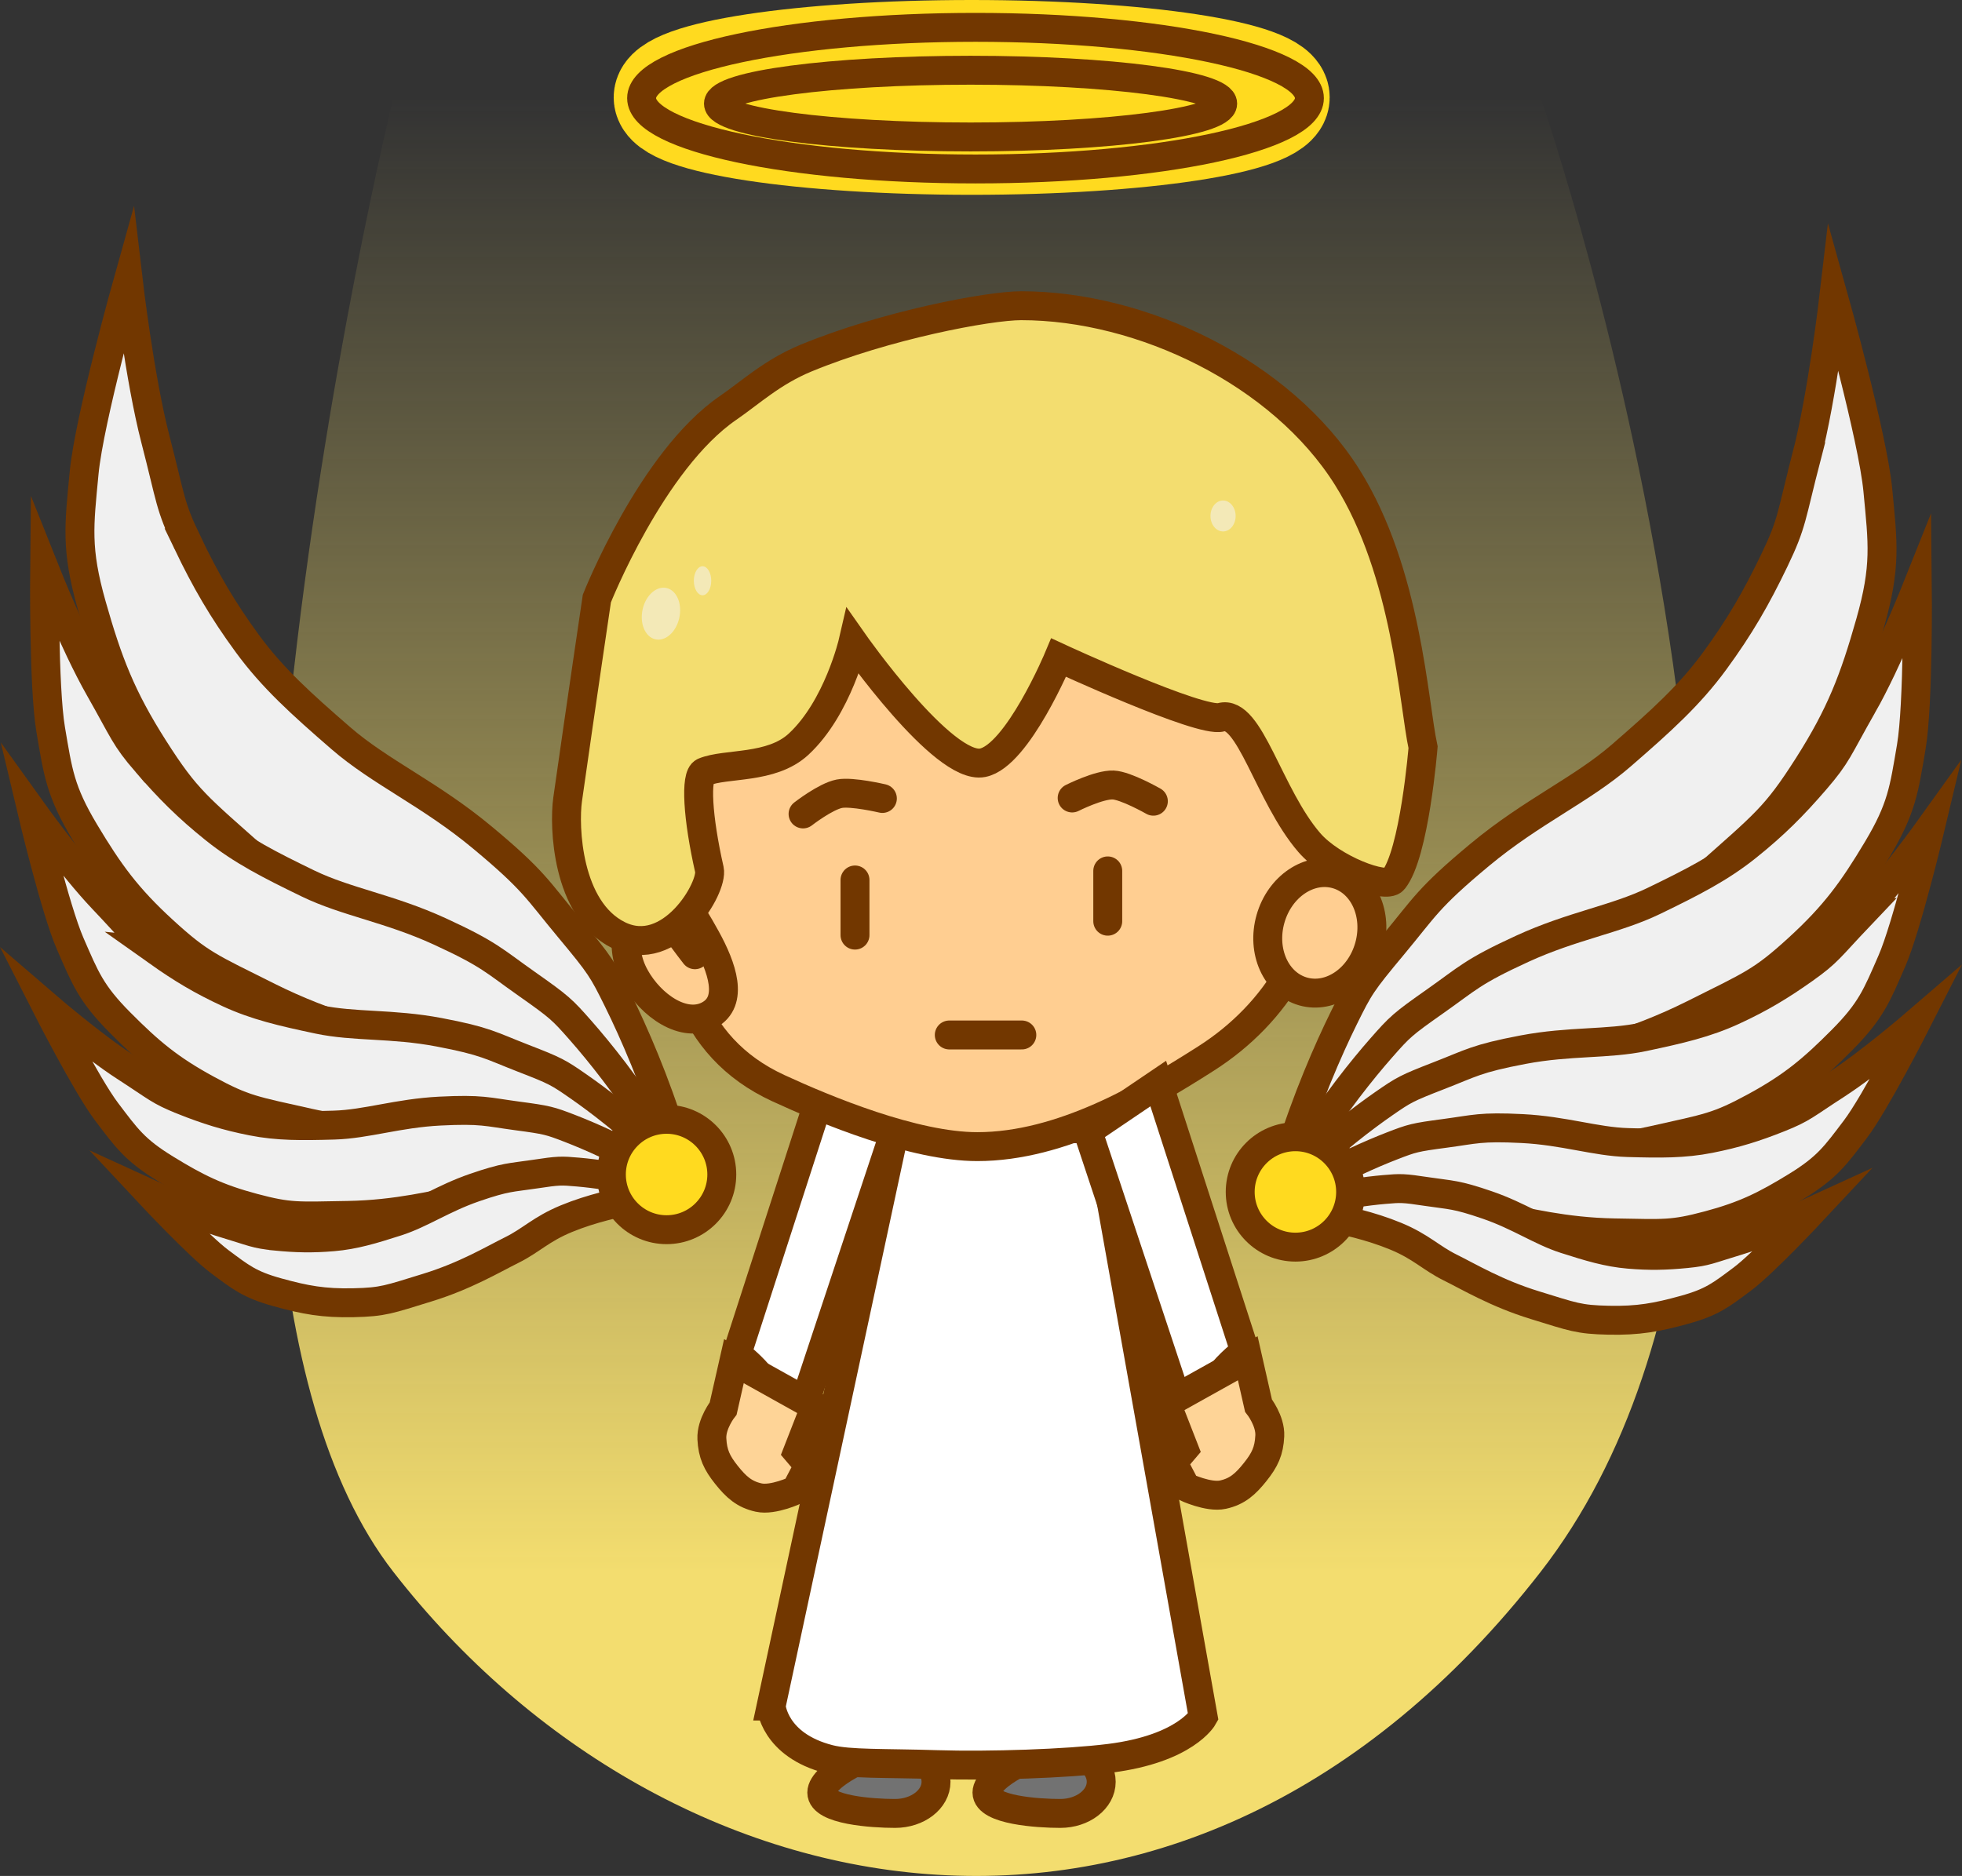 <svg version="1.1" xmlns="http://www.w3.org/2000/svg" xmlns:xlink="http://www.w3.org/1999/xlink" width="67.844" height="64.885" viewBox="0,0,67.844,64.885"><rect x="0" y="0" width="67.844" height="64.885" fill="#333333" stroke="none"/><defs><linearGradient x1="239.515" y1="151.536" x2="239.515" y2="202.536" gradientUnits="userSpaceOnUse" id="color-1"><stop offset="0" stop-color="#f3dd6f" stop-opacity="0"/><stop offset="1" stop-color="#f3dd6f"/></linearGradient></defs><g transform="translate(-206.078,-148.166)"><g data-paper-data="{&quot;isPaintingLayer&quot;:true}" fill-rule="nonzero" stroke-linejoin="miter" stroke-miterlimit="10" stroke-dasharray="" stroke-dashoffset="0" style="mix-blend-mode: normal"><path d="M219.682,202.536c-9.504,-12.22 0,-51 0,-51h39.667c0,0 12.22,35.289 0,51c-12.22,15.711 -30.163,12.22 -39.667,0z" fill="url(#color-1)" stroke="none" stroke-width="0" stroke-linecap="butt"/><path d="M250.307,151.535c0,0.894 -4.759,1.619 -10.629,1.619c-5.87,0 -10.629,-0.725 -10.629,-1.619c0,-0.894 4.759,-1.619 10.629,-1.619c5.87,0 10.629,0.725 10.629,1.619z" fill="none" stroke="#ffda1f" stroke-width="3.5" stroke-linecap="butt"/><g data-paper-data="{&quot;index&quot;:null}" stroke="#723700" stroke-width="1"><g fill="#f0f0f0" stroke-linecap="round"><path d="M268.547,163.962c0.544,-2.097 0.941,-5.496 0.941,-5.496c0,0 1.349,4.818 1.524,6.656c0.174,1.838 0.292,2.628 -0.263,4.585c-0.555,1.957 -1.021,3.179 -2.15,4.951c-1.129,1.772 -1.491,2.007 -3.593,3.876c-2.102,1.869 -4.084,2.909 -5.363,3.719c-1.279,0.81 -2.308,0.984 -3.869,2.129c-1.561,1.145 -2.909,2.582 -3.675,3.429c-0.766,0.847 -1.658,2.471 -1.658,2.471c0,0 -0.36,-0.251 0.224,-2.168c0.585,-1.917 1.348,-3.657 1.882,-4.74c0.534,-1.082 0.609,-1.208 1.703,-2.521c1.094,-1.313 1.194,-1.623 3.003,-3.126c1.808,-1.503 3.513,-2.239 4.885,-3.429c1.372,-1.19 2.36,-2.08 3.23,-3.269c0.87,-1.189 1.438,-2.175 2.067,-3.484c0.629,-1.309 0.567,-1.487 1.112,-3.583z"/><path d="M270.48,172.572c0.869,-1.529 1.898,-4.111 1.898,-4.111c0,0 0.041,4.062 -0.21,5.54c-0.251,1.478 -0.326,2.122 -1.174,3.539c-0.848,1.418 -1.471,2.277 -2.73,3.428c-1.259,1.151 -1.592,1.259 -3.635,2.281c-2.043,1.022 -3.816,1.419 -4.99,1.784c-1.174,0.365 -2.017,0.285 -3.483,0.853c-1.466,0.568 -2.826,1.41 -3.605,1.913c-0.779,0.503 -1.822,1.587 -1.822,1.587c0,0 -0.23,-0.273 0.633,-1.653c0.863,-1.38 1.829,-2.583 2.476,-3.319c0.647,-0.736 0.732,-0.819 1.867,-1.617c1.135,-0.799 1.279,-1.021 3.014,-1.817c1.735,-0.797 3.227,-1.014 4.554,-1.657c1.327,-0.643 2.289,-1.133 3.222,-1.882c0.933,-0.748 1.587,-1.402 2.356,-2.295c0.77,-0.894 0.758,-1.046 1.628,-2.575z"/><path d="M270.374,179.857c1.049,-1.103 2.451,-3.058 2.451,-3.058c0,0 -0.812,3.422 -1.33,4.611c-0.519,1.189 -0.716,1.715 -1.724,2.729c-1.008,1.014 -1.71,1.607 -3.008,2.312c-1.298,0.705 -1.6,0.726 -3.529,1.159c-1.929,0.433 -3.502,0.397 -4.564,0.46c-1.062,0.062 -1.754,-0.181 -3.104,-0.009c-1.35,0.172 -2.668,0.596 -3.427,0.856c-0.759,0.26 -1.861,0.954 -1.861,0.954c0,0 -0.136,-0.277 0.876,-1.257c1.012,-0.979 2.074,-1.789 2.772,-2.273c0.697,-0.483 0.786,-0.535 1.906,-0.97c1.12,-0.434 1.287,-0.591 2.911,-0.899c1.624,-0.308 2.922,-0.18 4.171,-0.444c1.249,-0.264 2.159,-0.475 3.099,-0.909c0.94,-0.434 1.625,-0.847 2.458,-1.438c0.833,-0.591 0.855,-0.721 1.904,-1.824z"/><path d="M269.601,185.664c1.124,-0.726 2.725,-2.105 2.725,-2.105c0,0 -1.401,2.754 -2.09,3.663c-0.689,0.908 -0.966,1.316 -2.036,1.974c-1.071,0.658 -1.793,1.018 -3.047,1.352c-1.254,0.334 -1.517,0.289 -3.253,0.26c-1.737,-0.029 -3.073,-0.385 -3.993,-0.551c-0.92,-0.166 -1.461,-0.517 -2.649,-0.649c-1.188,-0.132 -2.402,-0.043 -3.104,0.022c-0.702,0.065 -1.787,0.43 -1.787,0.43c0,0 -0.059,-0.265 1.008,-0.892c1.067,-0.627 2.142,-1.099 2.837,-1.368c0.695,-0.269 0.782,-0.295 1.828,-0.434c1.046,-0.139 1.222,-0.239 2.672,-0.166c1.45,0.073 2.533,0.451 3.654,0.484c1.121,0.033 1.942,0.041 2.835,-0.136c0.893,-0.177 1.563,-0.387 2.396,-0.719c0.833,-0.332 0.879,-0.439 2.003,-1.164z"/><path d="M266.18,191.076c1.02,-0.306 2.55,-1.007 2.55,-1.007c0,0 -1.68,1.797 -2.408,2.339c-0.728,0.542 -1.03,0.793 -1.994,1.06c-0.964,0.266 -1.597,0.383 -2.63,0.361c-1.033,-0.022 -1.224,-0.114 -2.546,-0.521c-1.322,-0.406 -2.265,-0.974 -2.932,-1.304c-0.667,-0.331 -1.003,-0.719 -1.883,-1.082c-0.88,-0.364 -1.828,-0.564 -2.379,-0.669c-0.551,-0.106 -1.462,-0.066 -1.462,-0.066c0,0 0.014,-0.216 0.968,-0.459c0.955,-0.244 1.881,-0.367 2.472,-0.419c0.591,-0.052 0.663,-0.052 1.494,0.072c0.831,0.125 0.987,0.088 2.08,0.464c1.093,0.376 1.838,0.905 2.688,1.178c0.85,0.273 1.477,0.461 2.198,0.523c0.722,0.062 1.281,0.049 1.992,-0.021c0.711,-0.07 0.77,-0.141 1.79,-0.448z"/></g><path d="M250.872,191.301c-1.054,0 -1.909,-0.855 -1.909,-1.909c0,-1.054 0.855,-1.909 1.909,-1.909c1.054,0 1.909,0.855 1.909,1.909c0,1.054 -0.855,1.909 -1.909,1.909z" fill="#ffda1f" stroke-linecap="butt"/></g><g stroke="#723700" stroke-width="1"><g fill="#f0f0f0" stroke-linecap="round"><path d="M212.564,166.942c0.629,1.309 1.197,2.295 2.067,3.484c0.87,1.189 1.858,2.079 3.23,3.269c1.372,1.19 3.077,1.926 4.885,3.429c1.808,1.503 1.909,1.813 3.003,3.126c1.094,1.313 1.169,1.439 1.703,2.521c0.534,1.082 1.298,2.823 1.882,4.74c0.585,1.917 0.224,2.168 0.224,2.168c0,0 -0.892,-1.624 -1.658,-2.471c-0.766,-0.847 -2.114,-2.284 -3.675,-3.429c-1.561,-1.145 -2.59,-1.319 -3.869,-2.129c-1.279,-0.81 -3.261,-1.851 -5.363,-3.719c-2.102,-1.869 -2.464,-2.104 -3.593,-3.876c-1.129,-1.772 -1.595,-2.994 -2.15,-4.951c-0.555,-1.957 -0.437,-2.747 -0.263,-4.585c0.174,-1.838 1.524,-6.656 1.524,-6.656c0,0 0.397,3.399 0.941,5.496c0.544,2.097 0.482,2.274 1.112,3.583z"/><path d="M211.148,174.545c0.77,0.894 1.423,1.547 2.356,2.295c0.933,0.748 1.895,1.238 3.222,1.882c1.327,0.643 2.819,0.861 4.554,1.657c1.735,0.797 1.879,1.019 3.014,1.817c1.135,0.799 1.22,0.881 1.867,1.617c0.647,0.736 1.613,1.939 2.476,3.319c0.863,1.38 0.633,1.653 0.633,1.653c0,0 -1.042,-1.085 -1.822,-1.587c-0.779,-0.503 -2.139,-1.344 -3.605,-1.913c-1.466,-0.568 -2.309,-0.488 -3.483,-0.853c-1.174,-0.365 -2.947,-0.763 -4.99,-1.784c-2.043,-1.022 -2.376,-1.129 -3.635,-2.281c-1.259,-1.151 -1.882,-2.011 -2.73,-3.428c-0.848,-1.418 -0.923,-2.062 -1.174,-3.539c-0.251,-1.478 -0.21,-5.54 -0.21,-5.54c0,0 1.028,2.582 1.898,4.111c0.869,1.529 0.858,1.681 1.628,2.575z"/><path d="M211.53,181.078c0.833,0.591 1.518,1.003 2.458,1.438c0.94,0.434 1.85,0.645 3.099,0.909c1.249,0.264 2.547,0.136 4.171,0.444c1.624,0.308 1.791,0.464 2.911,0.899c1.12,0.434 1.209,0.486 1.906,0.97c0.697,0.483 1.759,1.293 2.772,2.273c1.012,0.979 0.876,1.257 0.876,1.257c0,0 -1.102,-0.694 -1.861,-0.954c-0.759,-0.26 -2.077,-0.684 -3.427,-0.856c-1.35,-0.172 -2.042,0.071 -3.104,0.009c-1.062,-0.062 -2.635,-0.027 -4.564,-0.46c-1.929,-0.433 -2.231,-0.454 -3.529,-1.159c-1.298,-0.705 -2,-1.297 -3.008,-2.312c-1.008,-1.014 -1.205,-1.54 -1.724,-2.729c-0.519,-1.189 -1.33,-4.611 -1.33,-4.611c0,0 1.402,1.955 2.451,3.058c1.049,1.103 1.071,1.234 1.904,1.824z"/><path d="M212.402,186.225c0.833,0.332 1.504,0.543 2.396,0.719c0.893,0.177 1.714,0.168 2.835,0.136c1.121,-0.033 2.204,-0.411 3.654,-0.484c1.45,-0.073 1.626,0.026 2.672,0.166c1.046,0.139 1.133,0.166 1.828,0.434c0.695,0.269 1.77,0.741 2.837,1.368c1.067,0.627 1.008,0.892 1.008,0.892c0,0 -1.084,-0.365 -1.787,-0.43c-0.702,-0.065 -1.916,-0.154 -3.104,-0.022c-1.188,0.132 -1.729,0.483 -2.649,0.649c-0.92,0.166 -2.256,0.522 -3.993,0.551c-1.737,0.029 -1.999,0.074 -3.253,-0.26c-1.254,-0.334 -1.977,-0.694 -3.047,-1.352c-1.071,-0.658 -1.347,-1.066 -2.036,-1.974c-0.689,-0.908 -2.09,-3.663 -2.09,-3.663c0,0 1.601,1.379 2.725,2.105c1.124,0.726 1.17,0.832 2.003,1.164z"/><path d="M215.61,190.921c0.711,0.07 1.27,0.083 1.992,0.021c0.722,-0.062 1.348,-0.25 2.198,-0.523c0.85,-0.273 1.595,-0.801 2.688,-1.178c1.093,-0.376 1.249,-0.339 2.08,-0.464c0.831,-0.125 0.903,-0.124 1.494,-0.072c0.591,0.052 1.518,0.175 2.472,0.419c0.955,0.244 0.968,0.459 0.968,0.459c0,0 -0.91,-0.039 -1.462,0.066c-0.551,0.106 -1.499,0.305 -2.379,0.669c-0.88,0.364 -1.216,0.752 -1.883,1.082c-0.667,0.331 -1.61,0.898 -2.932,1.304c-1.322,0.406 -1.513,0.498 -2.546,0.52c-1.033,0.022 -1.665,-0.094 -2.63,-0.361c-0.964,-0.267 -1.266,-0.518 -1.994,-1.06c-0.728,-0.542 -2.408,-2.339 -2.408,-2.339c0,0 1.53,0.701 2.55,1.007c1.02,0.306 1.079,0.378 1.79,0.448z"/></g><path d="M227.219,188.789c0,-1.054 0.855,-1.909 1.909,-1.909c1.054,0 1.909,0.855 1.909,1.909c0,1.054 -0.855,1.909 -1.909,1.909c-1.054,0 -1.909,-0.855 -1.909,-1.909z" fill="#ffda1f" stroke-linecap="butt"/></g><path d="M244.157,209.794c0,0.604 -0.633,1.094 -1.415,1.094c-0.781,0 -2.536,-0.116 -2.536,-0.721c0,-0.604 1.754,-1.468 2.536,-1.468c0.781,0 1.415,0.49 1.415,1.094z" fill="#727272" stroke="#723700" stroke-width="1" stroke-linecap="butt"/><path d="M238.445,209.794c0,0.604 -0.633,1.094 -1.415,1.094c-0.781,0 -2.536,-0.116 -2.536,-0.721c0,-0.604 1.754,-1.468 2.536,-1.468c0.781,0 1.415,0.49 1.415,1.094z" fill="#727272" stroke="#723700" stroke-width="1" stroke-linecap="butt"/><path d="M234.551,185.742l2.436,1.649l-3.096,9.329c0,0 -1.192,-0.464 -1.429,-0.806c-0.338,-0.488 -0.907,-0.906 -0.907,-0.906z" fill="#ffffff" stroke="#723700" stroke-width="1" stroke-linecap="butt"/><path d="M232.743,207.173l4.287,-19.968h7.022l3.631,20.346c0,0 -0.605,1.102 -3.241,1.431c-1.47,0.184 -4.154,0.275 -5.969,0.218c-1.838,-0.058 -3.021,-0.008 -3.724,-0.187c-1.916,-0.49 -2.005,-1.84 -2.005,-1.84z" fill="#ffffff" stroke="#723700" stroke-width="1" stroke-linecap="butt"/><path d="M240.512,185.264h-2.402" fill="none" stroke="#723700" stroke-width="1" stroke-linecap="round"/><path d="M251.356,151.561c0,1.353 -5.169,2.449 -11.546,2.449c-6.377,0 -11.546,-1.097 -11.546,-2.449c0,-1.353 5.169,-2.449 11.546,-2.449c6.377,0 11.546,1.097 11.546,2.449z" fill="none" stroke="#723700" stroke-width="1" stroke-linecap="butt"/><path d="M248.357,151.749c0,0.637 -3.903,1.154 -8.718,1.154c-4.815,0 -8.718,-0.516 -8.718,-1.154c0,-0.637 3.903,-1.154 8.718,-1.154c4.815,0 8.718,0.516 8.718,1.154z" fill="none" stroke="#723700" stroke-width="1" stroke-linecap="butt"/><g><path d="M251.816,177.42c0,3.235 -1.59,5.796 -4.029,7.354c-2.116,1.351 -5.005,3.051 -7.915,3.051c-2.181,0 -5.231,-1.261 -6.886,-2.025c-3.099,-1.432 -3.853,-4.441 -3.853,-8.379c0,-6.042 5.078,-10.94 11.341,-10.94c6.264,0 11.341,4.898 11.341,10.94z" fill="#ffce91" stroke="#723700" stroke-width="1" stroke-linecap="butt"/><path d="M228.03,181.947c-0.562,-1.019 -0.323,-2.229 0.534,-2.702c0.857,-0.473 1.361,0.345 1.924,1.365c0.562,1.019 0.97,2.188 0.113,2.661c-0.857,0.473 -2.008,-0.304 -2.571,-1.323z" fill="#ffce91" stroke="#723700" stroke-width="1" stroke-linecap="butt"/><path d="M250.011,179.945c0.319,-1.119 1.341,-1.809 2.283,-1.541c0.942,0.269 1.446,1.394 1.127,2.513c-0.319,1.119 -1.341,1.809 -2.283,1.541c-0.942,-0.269 -1.446,-1.394 -1.127,-2.513z" fill="#ffce91" stroke="#723700" stroke-width="1" stroke-linecap="butt"/><path d="M230.108,181.188c0,0 -1.285,-1.636 -1.496,-2.294c-0.214,-0.669 -0.11,-2.691 -0.11,-2.691" fill="none" stroke="#723700" stroke-width="1" stroke-linecap="round"/><path d="M254.261,178.601c-0.263,0.319 -2.114,-0.372 -2.91,-1.294c-1.405,-1.627 -2.065,-4.62 -3.051,-4.332c-0.706,0.206 -5.615,-2.065 -5.615,-2.065c0,0 -1.422,3.402 -2.63,3.638c-1.361,0.266 -4.477,-4.183 -4.477,-4.183c0,0 -0.525,2.279 -1.884,3.539c-0.948,0.879 -2.513,0.646 -3.273,0.963c-0.309,0.128 -0.219,1.588 0.187,3.376c0.139,0.612 -1.344,3.157 -3.141,2.268c-1.797,-0.889 -1.891,-3.776 -1.761,-4.693c0.489,-3.438 1.011,-6.951 1.011,-6.951c0,0 1.888,-4.771 4.533,-6.589c0.789,-0.542 1.532,-1.243 2.697,-1.725c2.739,-1.133 6.303,-1.813 7.443,-1.813c4.184,0 9.002,2.32 11.269,5.926c2.076,3.302 2.297,7.843 2.627,9.346c0,0 -0.298,3.706 -1.025,4.589z" fill="#f3dd6f" stroke="#723700" stroke-width="1" stroke-linecap="butt"/><path d="M229.582,169.458c-0.076,0.495 -0.429,0.866 -0.787,0.829c-0.358,-0.037 -0.587,-0.468 -0.511,-0.963c0.076,-0.495 0.429,-0.866 0.787,-0.829c0.358,0.037 0.587,0.468 0.511,0.963z" fill="#f3e9b7" stroke="none" stroke-width="0" stroke-linecap="butt"/><path d="M230.672,168.253c0,0.277 -0.135,0.502 -0.301,0.502c-0.166,0 -0.301,-0.225 -0.301,-0.502c0,-0.277 0.135,-0.502 0.301,-0.502c0.166,0 0.301,0.225 0.301,0.502z" fill="#f3e9b7" stroke="none" stroke-width="0" stroke-linecap="butt"/><path d="M248.805,166.012c0,0.296 -0.195,0.535 -0.435,0.535c-0.24,0 -0.435,-0.24 -0.435,-0.535c0,-0.296 0.195,-0.535 0.435,-0.535c0.24,0 0.435,0.24 0.435,0.535z" fill="#f3e9b7" stroke="#825738" stroke-width="0" stroke-linecap="butt"/><path d="M233.847,176.318c0,0 0.776,-0.605 1.256,-0.699c0.429,-0.084 1.487,0.164 1.487,0.164" fill="none" stroke="#723700" stroke-width="1" stroke-linecap="round"/><path d="M243.152,175.766c0,0 0.927,-0.468 1.418,-0.449c0.439,0.018 1.39,0.561 1.39,0.561" fill="none" stroke="#723700" stroke-width="1" stroke-linecap="round"/><path d="M235.643,178.602v1.907" fill="none" stroke="#723700" stroke-width="1" stroke-linecap="round"/><path d="M244.383,178.288v1.74" fill="none" stroke="#723700" stroke-width="1" stroke-linecap="round"/><path d="M238.903,183.963h2.509" fill="none" stroke="#723700" stroke-width="1" stroke-linecap="round"/></g><path d="M234.269,196.815l-0.614,1.574l0.391,0.459l-0.447,0.853c0,0 -0.785,0.372 -1.285,0.262c-0.5,-0.109 -0.785,-0.37 -1.117,-0.787c-0.332,-0.417 -0.477,-0.722 -0.503,-1.246c-0.025,-0.524 0.391,-1.049 0.391,-1.049l0.371,-1.636z" data-paper-data="{&quot;index&quot;:null}" fill="#fed497" stroke="#723700" stroke-width="1" stroke-linecap="round"/><path d="M249.125,194.909c0,0 -0.569,0.418 -0.907,0.906c-0.237,0.343 -1.429,0.806 -1.429,0.806l-3.096,-9.329l2.436,-1.649z" data-paper-data="{&quot;index&quot;:null}" fill="#ffffff" stroke="#723700" stroke-width="1" stroke-linecap="butt"/><path d="M249.224,195.144l0.371,1.636c0,0 0.416,0.526 0.391,1.049c-0.025,0.524 -0.17,0.829 -0.503,1.246c-0.332,0.417 -0.617,0.678 -1.117,0.787c-0.5,0.109 -1.285,-0.262 -1.285,-0.262l-0.447,-0.853l0.391,-0.459l-0.614,-1.574z" data-paper-data="{&quot;index&quot;:null}" fill="#fed497" stroke="#723700" stroke-width="1" stroke-linecap="round"/></g></g></svg>
